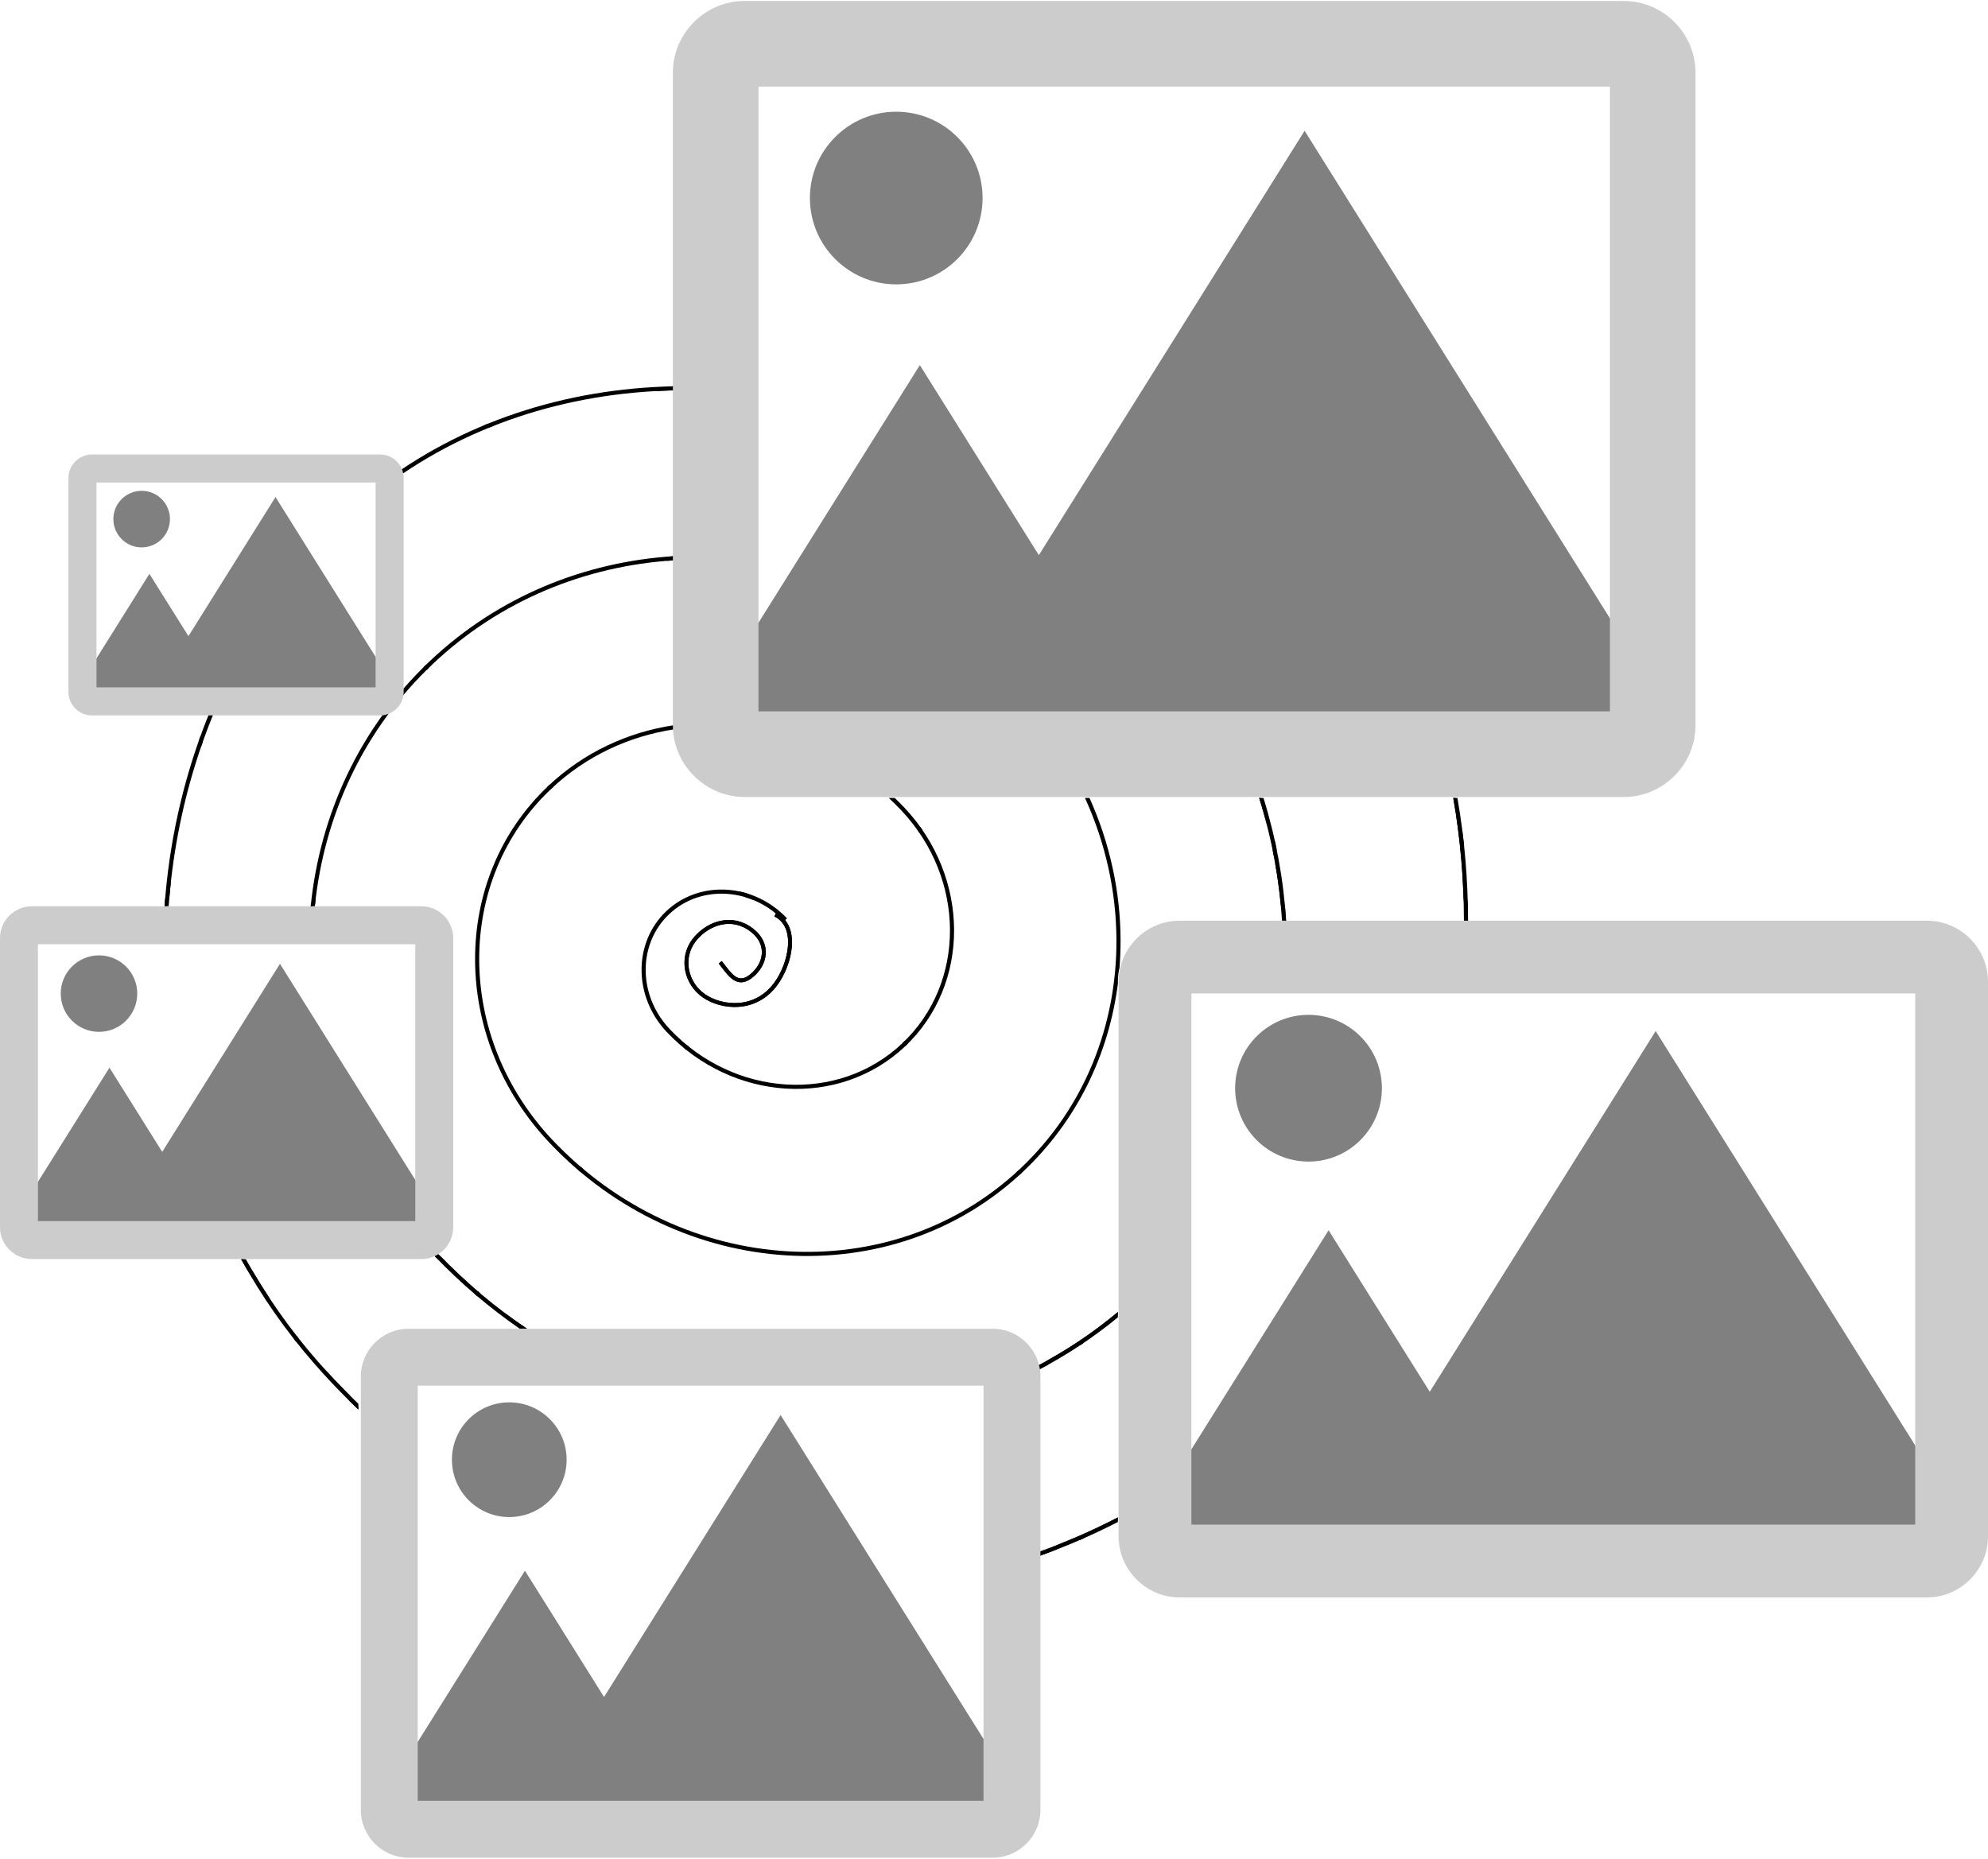 <?xml version="1.0" encoding="UTF-8"?>
<!DOCTYPE svg PUBLIC "-//W3C//DTD SVG 1.1//EN" "http://www.w3.org/Graphics/SVG/1.1/DTD/svg11.dtd">
<!-- Creator: CorelDRAW X8 -->
<svg xmlns="http://www.w3.org/2000/svg" xml:space="preserve" width="508px" height="475px" version="1.1" style="shape-rendering:geometricPrecision; text-rendering:geometricPrecision; image-rendering:optimizeQuality; fill-rule:evenodd; clip-rule:evenodd"
viewBox="0 0 50800 47450"
 xmlns:xlink="http://www.w3.org/1999/xlink">
 <defs>
  <style type="text/css">
   <![CDATA[
    .str1 {stroke:black;stroke-width:99.867}
    .str0 {stroke:black;stroke-width:89.951}
    .fil2 {fill:none}
    .fil1 {fill:none;fill-rule:nonzero}
    .fil3 {fill:gray}
    .fil0 {fill:black;fill-rule:nonzero}
    .fil4 {fill:gray;fill-rule:nonzero}
    .fil5 {fill:#CCCCCC;fill-rule:nonzero}
   ]]>
  </style>
    <clipPath id="id0" style="clip-rule:nonzero">
     <path d="M37408 23504c-1,-1049 -91,-2099 -272,-3137l106 0c181,1038 270,2089 271,3137l-105 0z"/>
    </clipPath>
    <clipPath id="id1">
     <path d="M37408 23504c-1,-1049 -91,-2099 -272,-3137l106 0c181,1038 270,2089 271,3137l-105 0z"/>
    </clipPath>
    <clipPath id="id2" style="clip-rule:nonzero">
     <path d="M26522 39641c699,-248 1382,-544 2044,-888l0 117c-663,342 -1346,636 -2044,882l0 -111z"/>
    </clipPath>
    <clipPath id="id3">
     <path d="M26522 39641c699,-248 1382,-544 2044,-888l0 117c-663,342 -1346,636 -2044,882l0 -111z"/>
    </clipPath>
    <clipPath id="id4" style="clip-rule:nonzero">
     <path d="M6279 32151c516,925 1130,1804 1846,2620 140,160 286,320 436,478 195,207 394,407 596,601l0 146c-229,-217 -453,-442 -673,-674 -146,-155 -292,-315 -438,-482 -734,-836 -1362,-1739 -1887,-2689l120 0z"/>
    </clipPath>
    <clipPath id="id5">
     <path d="M6279 32151c516,925 1130,1804 1846,2620 140,160 286,320 436,478 195,207 394,407 596,601l0 146c-229,-217 -453,-442 -673,-674 -146,-155 -292,-315 -438,-482 -734,-836 -1362,-1739 -1887,-2689l120 0z"/>
    </clipPath>
    <clipPath id="id6" style="clip-rule:nonzero">
     <path d="M6511 16127c-1286,2114 -2023,4534 -2201,7009l-105 0c176,-2473 907,-4892 2184,-7009l122 0z"/>
    </clipPath>
    <clipPath id="id7">
     <path d="M6511 16127c-1286,2114 -2023,4534 -2201,7009l-105 0c176,-2473 907,-4892 2184,-7009l122 0z"/>
    </clipPath>
    <clipPath id="id8" style="clip-rule:nonzero">
     <path d="M17223 9952c-2739,57 -5385,900 -7543,2569 -16,-29 -36,-56 -59,-79l-1 -1 -4 -4c2177,-1683 4845,-2533 7607,-2590l0 105z"/>
    </clipPath>
    <clipPath id="id9">
     <path d="M17223 9952c-2739,57 -5385,900 -7543,2569 -16,-29 -36,-56 -59,-79l-1 -1 -4 -4c2177,-1683 4845,-2533 7607,-2590l0 105z"/>
    </clipPath>
    <clipPath id="id10" style="clip-rule:nonzero">
     <path d="M32759 23504c-66,-1053 -260,-2107 -583,-3137l110 0c320,1030 513,2085 578,3137l-105 0z"/>
    </clipPath>
    <clipPath id="id11">
     <path d="M32759 23504c-66,-1053 -260,-2107 -583,-3137l110 0c320,1030 513,2085 578,3137l-105 0z"/>
    </clipPath>
    <clipPath id="id12" style="clip-rule:nonzero">
     <path d="M26493 34887c729,-380 1424,-841 2073,-1383l0 137c-645,530 -1333,982 -2054,1355 -4,-37 -11,-73 -19,-109z"/>
    </clipPath>
    <clipPath id="id13">
     <path d="M26493 34887c729,-380 1424,-841 2073,-1383l0 137c-645,530 -1333,982 -2054,1355 -4,-37 -11,-73 -19,-109z"/>
    </clipPath>
    <clipPath id="id14" style="clip-rule:nonzero">
     <path d="M11199 32021c703,731 1464,1369 2268,1911l-186 0c-771,-532 -1501,-1152 -2177,-1858 33,-16 65,-34 95,-53z"/>
    </clipPath>
    <clipPath id="id15">
     <path d="M11199 32021c703,731 1464,1369 2268,1911l-186 0c-771,-532 -1501,-1152 -2177,-1858 33,-16 65,-34 95,-53z"/>
    </clipPath>
    <clipPath id="id16" style="clip-rule:nonzero">
     <path d="M17223 14294c-2256,143 -4437,1018 -6163,2649 -1775,1676 -2779,3878 -3015,6193l-106 0c237,-2343 1252,-4573 3049,-6270 1746,-1650 3953,-2535 6235,-2678l0 106z"/>
    </clipPath>
    <clipPath id="id17">
     <path d="M17223 14294c-2256,143 -4437,1018 -6163,2649 -1775,1676 -2779,3878 -3015,6193l-106 0c237,-2343 1252,-4573 3049,-6270 1746,-1650 3953,-2535 6235,-2678l0 106z"/>
    </clipPath>
    <clipPath id="id18" style="clip-rule:nonzero">
     <path d="M17225 18614c-1154,176 -2252,681 -3145,1525 -1230,1162 -1842,2747 -1835,4369 6,1623 631,3285 1872,4599 1659,1755 3827,2714 5991,2845 2164,132 4324,-564 5969,-2117 1644,-1553 2460,-3671 2452,-5838 -5,-1225 -273,-2466 -804,-3630l115 0c525,1165 790,2405 794,3630 1,235 -8,470 -26,704 -28,115 -42,236 -42,359l0 52c-230,1795 -1035,3494 -2417,4799 -1666,1575 -3855,2279 -6047,2146 -2190,-133 -4384,-1103 -6061,-2878 -1261,-1334 -1895,-3021 -1901,-4671 -7,-1650 616,-3262 1868,-4445 913,-863 2035,-1378 3215,-1555l0 29c0,26 0,51 2,77z"/>
    </clipPath>
    <clipPath id="id19">
     <path d="M17225 18614c-1154,176 -2252,681 -3145,1525 -1230,1162 -1842,2747 -1835,4369 6,1623 631,3285 1872,4599 1659,1755 3827,2714 5991,2845 2164,132 4324,-564 5969,-2117 1644,-1553 2460,-3671 2452,-5838 -5,-1225 -273,-2466 -804,-3630l115 0c525,1165 790,2405 794,3630 1,235 -8,470 -26,704 -28,115 -42,236 -42,359l0 52c-230,1795 -1035,3494 -2417,4799 -1666,1575 -3855,2279 -6047,2146 -2190,-133 -4384,-1103 -6061,-2878 -1261,-1334 -1895,-3021 -1901,-4671 -7,-1650 616,-3262 1868,-4445 913,-863 2035,-1378 3215,-1555l0 29c0,26 0,51 2,77z"/>
    </clipPath>
    <clipPath id="id20" style="clip-rule:nonzero">
     <path d="M20034 23516c-407,-431 -940,-667 -1471,-699 -530,-32 -1060,138 -1463,519 -403,380 -603,899 -601,1431 2,532 207,1077 615,1508 824,873 1902,1350 2978,1415 1075,65 2148,-280 2964,-1052 817,-771 1223,-1823 1219,-2900 -4,-1077 -420,-2180 -1244,-3053 -104,-110 -211,-216 -321,-318l154 0c83,79 164,161 244,246 843,892 1267,2022 1272,3125 4,1105 -413,2185 -1251,2977 -839,792 -1940,1147 -3043,1080 -1102,-67 -2205,-555 -3049,-1447 -426,-452 -641,-1023 -643,-1581 -2,-560 209,-1107 634,-1508 425,-401 983,-581 1541,-547 557,34 1115,281 1542,732l-77 72z"/>
    </clipPath>
    <clipPath id="id21">
     <path d="M20034 23516c-407,-431 -940,-667 -1471,-699 -530,-32 -1060,138 -1463,519 -403,380 -603,899 -601,1431 2,532 207,1077 615,1508 824,873 1902,1350 2978,1415 1075,65 2148,-280 2964,-1052 817,-771 1223,-1823 1219,-2900 -4,-1077 -420,-2180 -1244,-3053 -104,-110 -211,-216 -321,-318l154 0c83,79 164,161 244,246 843,892 1267,2022 1272,3125 4,1105 -413,2185 -1251,2977 -839,792 -1940,1147 -3043,1080 -1102,-67 -2205,-555 -3049,-1447 -426,-452 -641,-1023 -643,-1581 -2,-560 209,-1107 634,-1508 425,-401 983,-581 1541,-547 557,34 1115,281 1542,732l-77 72z"/>
    </clipPath>
 </defs>
 <g id="Layer_x0020_1">
  <g id="_2355901389456">
   <path class="fil0" d="M37408 23504c-1,-1049 -91,-2099 -272,-3137l106 0c181,1038 270,2089 271,3137l-105 0z"/>
   <g style="clip-path:url(#id0)">
   </g>
   <path id="1" class="fil1" d="M37408 23504c-1,-1049 -91,-2099 -272,-3137l106 0c181,1038 270,2089 271,3137l-105 0z"/>
   <g style="clip-path:url(#id1)">
    <path id="2" class="fil2 str0" d="M37136 20367l377 3137m0 -3137l-377 3137"/>
   </g>
   <path class="fil0" d="M26522 39641c699,-248 1382,-544 2044,-888l0 117c-663,342 -1346,636 -2044,882l0 -111z"/>
   <g style="clip-path:url(#id2)">
   </g>
   <path id="1" class="fil1" d="M26522 39641c699,-248 1382,-544 2044,-888l0 117c-663,342 -1346,636 -2044,882l0 -111z"/>
   <g style="clip-path:url(#id3)">
    <path id="2" class="fil2 str0" d="M26522 38753l2044 999m0 -999l-2044 999"/>
   </g>
   <path class="fil0" d="M6279 32151c516,925 1130,1804 1846,2620 140,160 286,320 436,478 195,207 394,407 596,601l0 146c-229,-217 -453,-442 -673,-674 -146,-155 -292,-315 -438,-482 -734,-836 -1362,-1739 -1887,-2689l120 0z"/>
   <g style="clip-path:url(#id4)">
   </g>
   <path id="1" class="fil1" d="M6279 32151c516,925 1130,1804 1846,2620 140,160 286,320 436,478 195,207 394,407 596,601l0 146c-229,-217 -453,-442 -673,-674 -146,-155 -292,-315 -438,-482 -734,-836 -1362,-1739 -1887,-2689l120 0z"/>
   <g style="clip-path:url(#id5)">
    <path id="2" class="fil2 str0" d="M6159 32151l2998 3845m0 -3845l-2998 3845"/>
   </g>
   <path class="fil0" d="M6511 16127c-1286,2114 -2023,4534 -2201,7009l-105 0c176,-2473 907,-4892 2184,-7009l122 0z"/>
   <g style="clip-path:url(#id6)">
   </g>
   <path id="1" class="fil1" d="M6511 16127c-1286,2114 -2023,4534 -2201,7009l-105 0c176,-2473 907,-4892 2184,-7009l122 0z"/>
   <g style="clip-path:url(#id7)">
    <path id="2" class="fil2 str0" d="M4205 16127l2306 7009m0 -7009l-2306 7009"/>
   </g>
   <path class="fil0" d="M17223 9952c-2739,57 -5385,900 -7543,2569 -16,-29 -36,-56 -59,-79l-1 -1 -4 -4c2177,-1683 4845,-2533 7607,-2590l0 105z"/>
   <g style="clip-path:url(#id8)">
   </g>
   <path id="1" class="fil1" d="M17223 9952c-2739,57 -5385,900 -7543,2569 -16,-29 -36,-56 -59,-79l-1 -1 -4 -4c2177,-1683 4845,-2533 7607,-2590l0 105z"/>
   <g style="clip-path:url(#id9)">
    <path id="2" class="fil2 str0" d="M9616 9847l7607 2674m0 -2674l-7607 2674"/>
   </g>
   <path class="fil0" d="M32759 23504c-66,-1053 -260,-2107 -583,-3137l110 0c320,1030 513,2085 578,3137l-105 0z"/>
   <g style="clip-path:url(#id10)">
   </g>
   <path id="1" class="fil1" d="M32759 23504c-66,-1053 -260,-2107 -583,-3137l110 0c320,1030 513,2085 578,3137l-105 0z"/>
   <g style="clip-path:url(#id11)">
    <path id="2" class="fil2 str0" d="M32176 20367l688 3137m0 -3137l-688 3137"/>
   </g>
   <path class="fil0" d="M26493 34887c729,-380 1424,-841 2073,-1383l0 137c-645,530 -1333,982 -2054,1355 -4,-37 -11,-73 -19,-109z"/>
   <g style="clip-path:url(#id12)">
   </g>
   <path id="1" class="fil1" d="M26493 34887c729,-380 1424,-841 2073,-1383l0 137c-645,530 -1333,982 -2054,1355 -4,-37 -11,-73 -19,-109z"/>
   <g style="clip-path:url(#id13)">
    <path id="2" class="fil2 str0" d="M26493 33504l2073 1492m0 -1492l-2073 1492"/>
   </g>
   <path class="fil0" d="M11199 32021c703,731 1464,1369 2268,1911l-186 0c-771,-532 -1501,-1152 -2177,-1858 33,-16 65,-34 95,-53z"/>
   <g style="clip-path:url(#id14)">
   </g>
   <path id="1" class="fil1" d="M11199 32021c703,731 1464,1369 2268,1911l-186 0c-771,-532 -1501,-1152 -2177,-1858 33,-16 65,-34 95,-53z"/>
   <g style="clip-path:url(#id15)">
    <path id="2" class="fil2 str0" d="M11104 32021l2363 1911m0 -1911l-2363 1911"/>
   </g>
   <path class="fil0" d="M17223 14294c-2256,143 -4437,1018 -6163,2649 -1775,1676 -2779,3878 -3015,6193l-106 0c237,-2343 1252,-4573 3049,-6270 1746,-1650 3953,-2535 6235,-2678l0 106z"/>
   <g style="clip-path:url(#id16)">
   </g>
   <path id="1" class="fil1" d="M17223 14294c-2256,143 -4437,1018 -6163,2649 -1775,1676 -2779,3878 -3015,6193l-106 0c237,-2343 1252,-4573 3049,-6270 1746,-1650 3953,-2535 6235,-2678l0 106z"/>
   <g style="clip-path:url(#id17)">
    <path id="2" class="fil2 str0" d="M7939 14188l9284 8948m0 -8948l-9284 8948"/>
   </g>
   <path class="fil0" d="M17225 18614c-1154,176 -2252,681 -3145,1525 -1230,1162 -1842,2747 -1835,4369 6,1623 631,3285 1872,4599 1659,1755 3827,2714 5991,2845 2164,132 4324,-564 5969,-2117 1644,-1553 2460,-3671 2452,-5838 -5,-1225 -273,-2466 -804,-3630l115 0c525,1165 790,2405 794,3630 1,235 -8,470 -26,704 -28,115 -42,236 -42,359l0 52c-230,1795 -1035,3494 -2417,4799 -1666,1575 -3855,2279 -6047,2146 -2190,-133 -4384,-1103 -6061,-2878 -1261,-1334 -1895,-3021 -1901,-4671 -7,-1650 616,-3262 1868,-4445 913,-863 2035,-1378 3215,-1555l0 29c0,26 0,51 2,77z"/>
   <g style="clip-path:url(#id18)">
   </g>
   <path id="1" class="fil1" d="M17225 18614c-1154,176 -2252,681 -3145,1525 -1230,1162 -1842,2747 -1835,4369 6,1623 631,3285 1872,4599 1659,1755 3827,2714 5991,2845 2164,132 4324,-564 5969,-2117 1644,-1553 2460,-3671 2452,-5838 -5,-1225 -273,-2466 -804,-3630l115 0c525,1165 790,2405 794,3630 1,235 -8,470 -26,704 -28,115 -42,236 -42,359l0 52c-230,1795 -1035,3494 -2417,4799 -1666,1575 -3855,2279 -6047,2146 -2190,-133 -4384,-1103 -6061,-2878 -1261,-1334 -1895,-3021 -1901,-4671 -7,-1650 616,-3262 1868,-4445 913,-863 2035,-1378 3215,-1555l0 29c0,26 0,51 2,77z"/>
   <g style="clip-path:url(#id19)">
    <path id="2" class="fil2 str0" d="M12140 18508l16494 13565m0 -13565l-16494 13565"/>
   </g>
   <path class="fil0" d="M20034 23516c-407,-431 -940,-667 -1471,-699 -530,-32 -1060,138 -1463,519 -403,380 -603,899 -601,1431 2,532 207,1077 615,1508 824,873 1902,1350 2978,1415 1075,65 2148,-280 2964,-1052 817,-771 1223,-1823 1219,-2900 -4,-1077 -420,-2180 -1244,-3053 -104,-110 -211,-216 -321,-318l154 0c83,79 164,161 244,246 843,892 1267,2022 1272,3125 4,1105 -413,2185 -1251,2977 -839,792 -1940,1147 -3043,1080 -1102,-67 -2205,-555 -3049,-1447 -426,-452 -641,-1023 -643,-1581 -2,-560 209,-1107 634,-1508 425,-401 983,-581 1541,-547 557,34 1115,281 1542,732l-77 72z"/>
   <g style="clip-path:url(#id20)">
   </g>
   <path id="1" class="fil1" d="M20034 23516c-407,-431 -940,-667 -1471,-699 -530,-32 -1060,138 -1463,519 -403,380 -603,899 -601,1431 2,532 207,1077 615,1508 824,873 1902,1350 2978,1415 1075,65 2148,-280 2964,-1052 817,-771 1223,-1823 1219,-2900 -4,-1077 -420,-2180 -1244,-3053 -104,-110 -211,-216 -321,-318l154 0c83,79 164,161 244,246 843,892 1267,2022 1272,3125 4,1105 -413,2185 -1251,2977 -839,792 -1940,1147 -3043,1080 -1102,-67 -2205,-555 -3049,-1447 -426,-452 -641,-1023 -643,-1581 -2,-560 209,-1107 634,-1508 425,-401 983,-581 1541,-547 557,34 1115,281 1542,732l-77 72z"/>
   <g style="clip-path:url(#id21)">
    <path id="2" class="fil2 str0" d="M16394 20367l7986 7436m0 -7436l-7986 7436"/>
   </g>
   <g>
    <polygon class="fil3" points="23505,11356 25719,14891 26546,16212 29249,11897 33337,5368 37425,11897 40335,16544 40335,18425 33337,18425 27932,18425 25160,18425 23505,18425 20185,18425 20185,16658 21292,14891 "/>
    <path class="fil4" d="M24428 10779l2118 3383 6791 -10845 7921 12650 171 577 0 2975 -22338 0 0 -2861 171 -577 4243 -6775 923 1473zm368 4688l-1291 -2060 -2226 3555 0 370 4684 0 -1167 -1865zm2673 1322l-340 543 12112 0 0 -485 -5904 -9429 -5868 9371z"/>
    <path class="fil5" d="M19024 0l22473 0c499,0 955,205 1288,537l5 4c331,333 536,789 536,1289l0 16683c0,499 -205,956 -536,1289l-5 4c-333,331 -789,537 -1288,537l-22473 0c-499,0 -956,-206 -1289,-537l-4 -4c-332,-333 -537,-790 -537,-1289l0 -16683c0,-500 205,-956 537,-1289l4 -4c333,-332 790,-537 1289,-537zm22115 2188l-21757 0 0 15967 21757 0 0 -15967z"/>
    <path class="fil3" d="M22902 2830c1218,0 2206,988 2206,2206 0,1218 -988,2206 -2206,2206 -1218,0 -2206,-988 -2206,-2206 0,-1218 988,-2206 2206,-2206z"/>
   </g>
   <g>
    <polygon class="fil3" points="33950,33158 35831,36163 36535,37286 38832,33618 42308,28067 45783,33618 48257,37568 48257,39168 42308,39168 37713,39168 35357,39168 33950,39168 31127,39168 31127,37665 32068,36163 "/>
    <path class="fil4" d="M34734 32668l1801 2875 5773 -9219 6734 10754 145 490 0 2530 -18989 0 0 -2433 145 -490 3607 -5760 784 1253zm313 3985l-1097 -1752 -1893 3023 0 314 3982 0 -992 -1585zm2272 1124l-288 461 10296 0 0 -412 -5019 -8015 -4989 7966z"/>
    <path class="fil5" d="M30140 23504l19105 0c424,0 812,175 1095,456l4 4c281,283 456,671 456,1096l0 14182c0,424 -175,813 -456,1096l-4 3c-283,282 -671,457 -1095,457l-19105 0c-424,0 -813,-175 -1096,-457l-3 -3c-282,-283 -457,-672 -457,-1096l0 -14182c0,-425 175,-813 457,-1096l3 -4c283,-281 672,-456 1096,-456zm18800 1860l-18496 0 0 13574 18496 0 0 -13574z"/>
    <path class="fil3" d="M33437 25910c1035,0 1875,840 1875,1875 0,1036 -840,1875 -1875,1875 -1036,0 -1875,-839 -1875,-1875 0,-1035 839,-1875 1875,-1875z"/>
   </g>
   <g>
    <polygon class="fil3" points="13414,41479 14885,43827 15435,44705 17231,41838 19948,37499 22664,41838 24598,44926 24598,46176 19948,46176 16356,46176 14514,46176 13414,46176 11208,46176 11208,45002 11944,43827 "/>
    <path class="fil4" d="M14028 41095l1407 2248 4512 -7206 5264 8405 114 384 0 1977 -14844 0 0 -1901 114 -384 2819 -4502 614 979zm244 3116l-858 -1370 -1479 2363 0 245 3113 0 -776 -1238zm1776 878l-225 360 8048 0 0 -321 -3924 -6266 -3899 6227z"/>
    <path class="fil5" d="M10436 33932l14934 0c332,0 635,137 856,357l3 3c220,221 357,524 357,856l0 11086c0,332 -137,635 -357,857l-3 2c-221,221 -524,357 -856,357l-14934 0c-331,0 -635,-136 -856,-357l-3 -2c-220,-222 -356,-525 -356,-857l0 -11086c0,-332 136,-635 356,-856l3 -3c221,-220 525,-357 856,-357zm14696 1454l-14458 0 0 10610 14458 0 0 -10610z"/>
    <path class="fil3" d="M13013 35813c810,0 1466,656 1466,1466 0,809 -656,1466 -1466,1466 -809,0 -1465,-657 -1465,-1466 0,-810 656,-1466 1465,-1466z"/>
   </g>
   <g>
    <polygon class="fil3" points="2797,28168 3778,29735 4145,30320 5342,28408 7154,25515 8966,28408 10255,30467 10255,31301 7154,31301 4759,31301 3531,31301 2797,31301 1326,31301 1326,30518 1816,29735 "/>
    <path class="fil4" d="M3206 27913l939 1499 3009 -4806 3510 5606 76 255 0 1319 -9899 0 0 -1268 76 -256 1880 -3002 409 653zm163 2077l-572 -913 -987 1576 0 163 2076 0 -517 -826zm1185 586l-151 240 5368 0 0 -214 -2617 -4179 -2600 4153z"/>
    <path class="fil5" d="M811 23136l9959 0c222,0 424,91 571,238l2 1c147,148 238,350 238,572l0 7393c0,221 -91,424 -238,571l-2 2c-147,147 -349,238 -571,238l-9959 0c-221,0 -424,-91 -571,-238l-2 -2c-147,-147 -238,-350 -238,-571l0 -7393c0,-222 91,-424 238,-572l2 -1c147,-147 350,-238 571,-238zm9801 969l-9642 0 0 7076 9642 0 0 -7076z"/>
    <path class="fil3" d="M2530 24390c539,0 977,437 977,977 0,540 -438,978 -977,978 -540,0 -978,-438 -978,-978 0,-540 438,-977 978,-977z"/>
   </g>
   <g>
    <polygon class="fil3" points="3818,15312 4543,16471 4815,16904 5700,15490 7040,13349 8380,15490 9334,17013 9334,17629 7040,17629 5269,17629 4360,17629 3818,17629 2730,17629 2730,17050 3092,16471 "/>
    <path class="fil4" d="M4120 15123l695 1109 2225 -3555 2597 4147 56 189 0 975 -7322 0 0 -938 56 -189 1391 -2221 302 483zm121 1537l-423 -675 -730 1165 0 121 1535 0 -382 -611zm876 433l-111 178 3970 0 0 -159 -1936 -3090 -1923 3071z"/>
    <path class="fil5" d="M2349 11590l7366 0c164,0 313,67 422,176l2 1c108,110 176,259 176,423l0 5468c0,164 -68,313 -176,423l-2 1c-109,109 -258,176 -422,176l-7366 0c-164,0 -313,-67 -423,-176l-1 -1c-109,-110 -176,-259 -176,-423l0 -5468c0,-164 67,-313 176,-423l1 -1c110,-109 259,-176 423,-176zm7249 717l-7132 0 0 5234 7132 0 0 -5234z"/>
    <path class="fil3" d="M3620 12518c399,0 723,323 723,723 0,399 -324,723 -723,723 -399,0 -723,-324 -723,-723 0,-400 324,-723 723,-723z"/>
   </g>
   <path class="fil2 str1" d="M18405 24567c262,336 460,675 858,293 344,-328 381,-852 -142,-1179 -524,-326 -1102,-56 -1393,333 -339,455 -198,1092 257,1408 454,316 1318,408 1839,-302 383,-522 585,-1474 -14,-1770"/>
   <path class="fil2 str1" d="M18405 24567c262,336 460,675 858,293 344,-328 381,-852 -142,-1179 -524,-326 -1102,-56 -1393,333 -339,455 -198,1092 257,1408 454,316 1318,408 1839,-302 383,-522 585,-1474 -14,-1770"/>
  </g>
 </g>
</svg>
